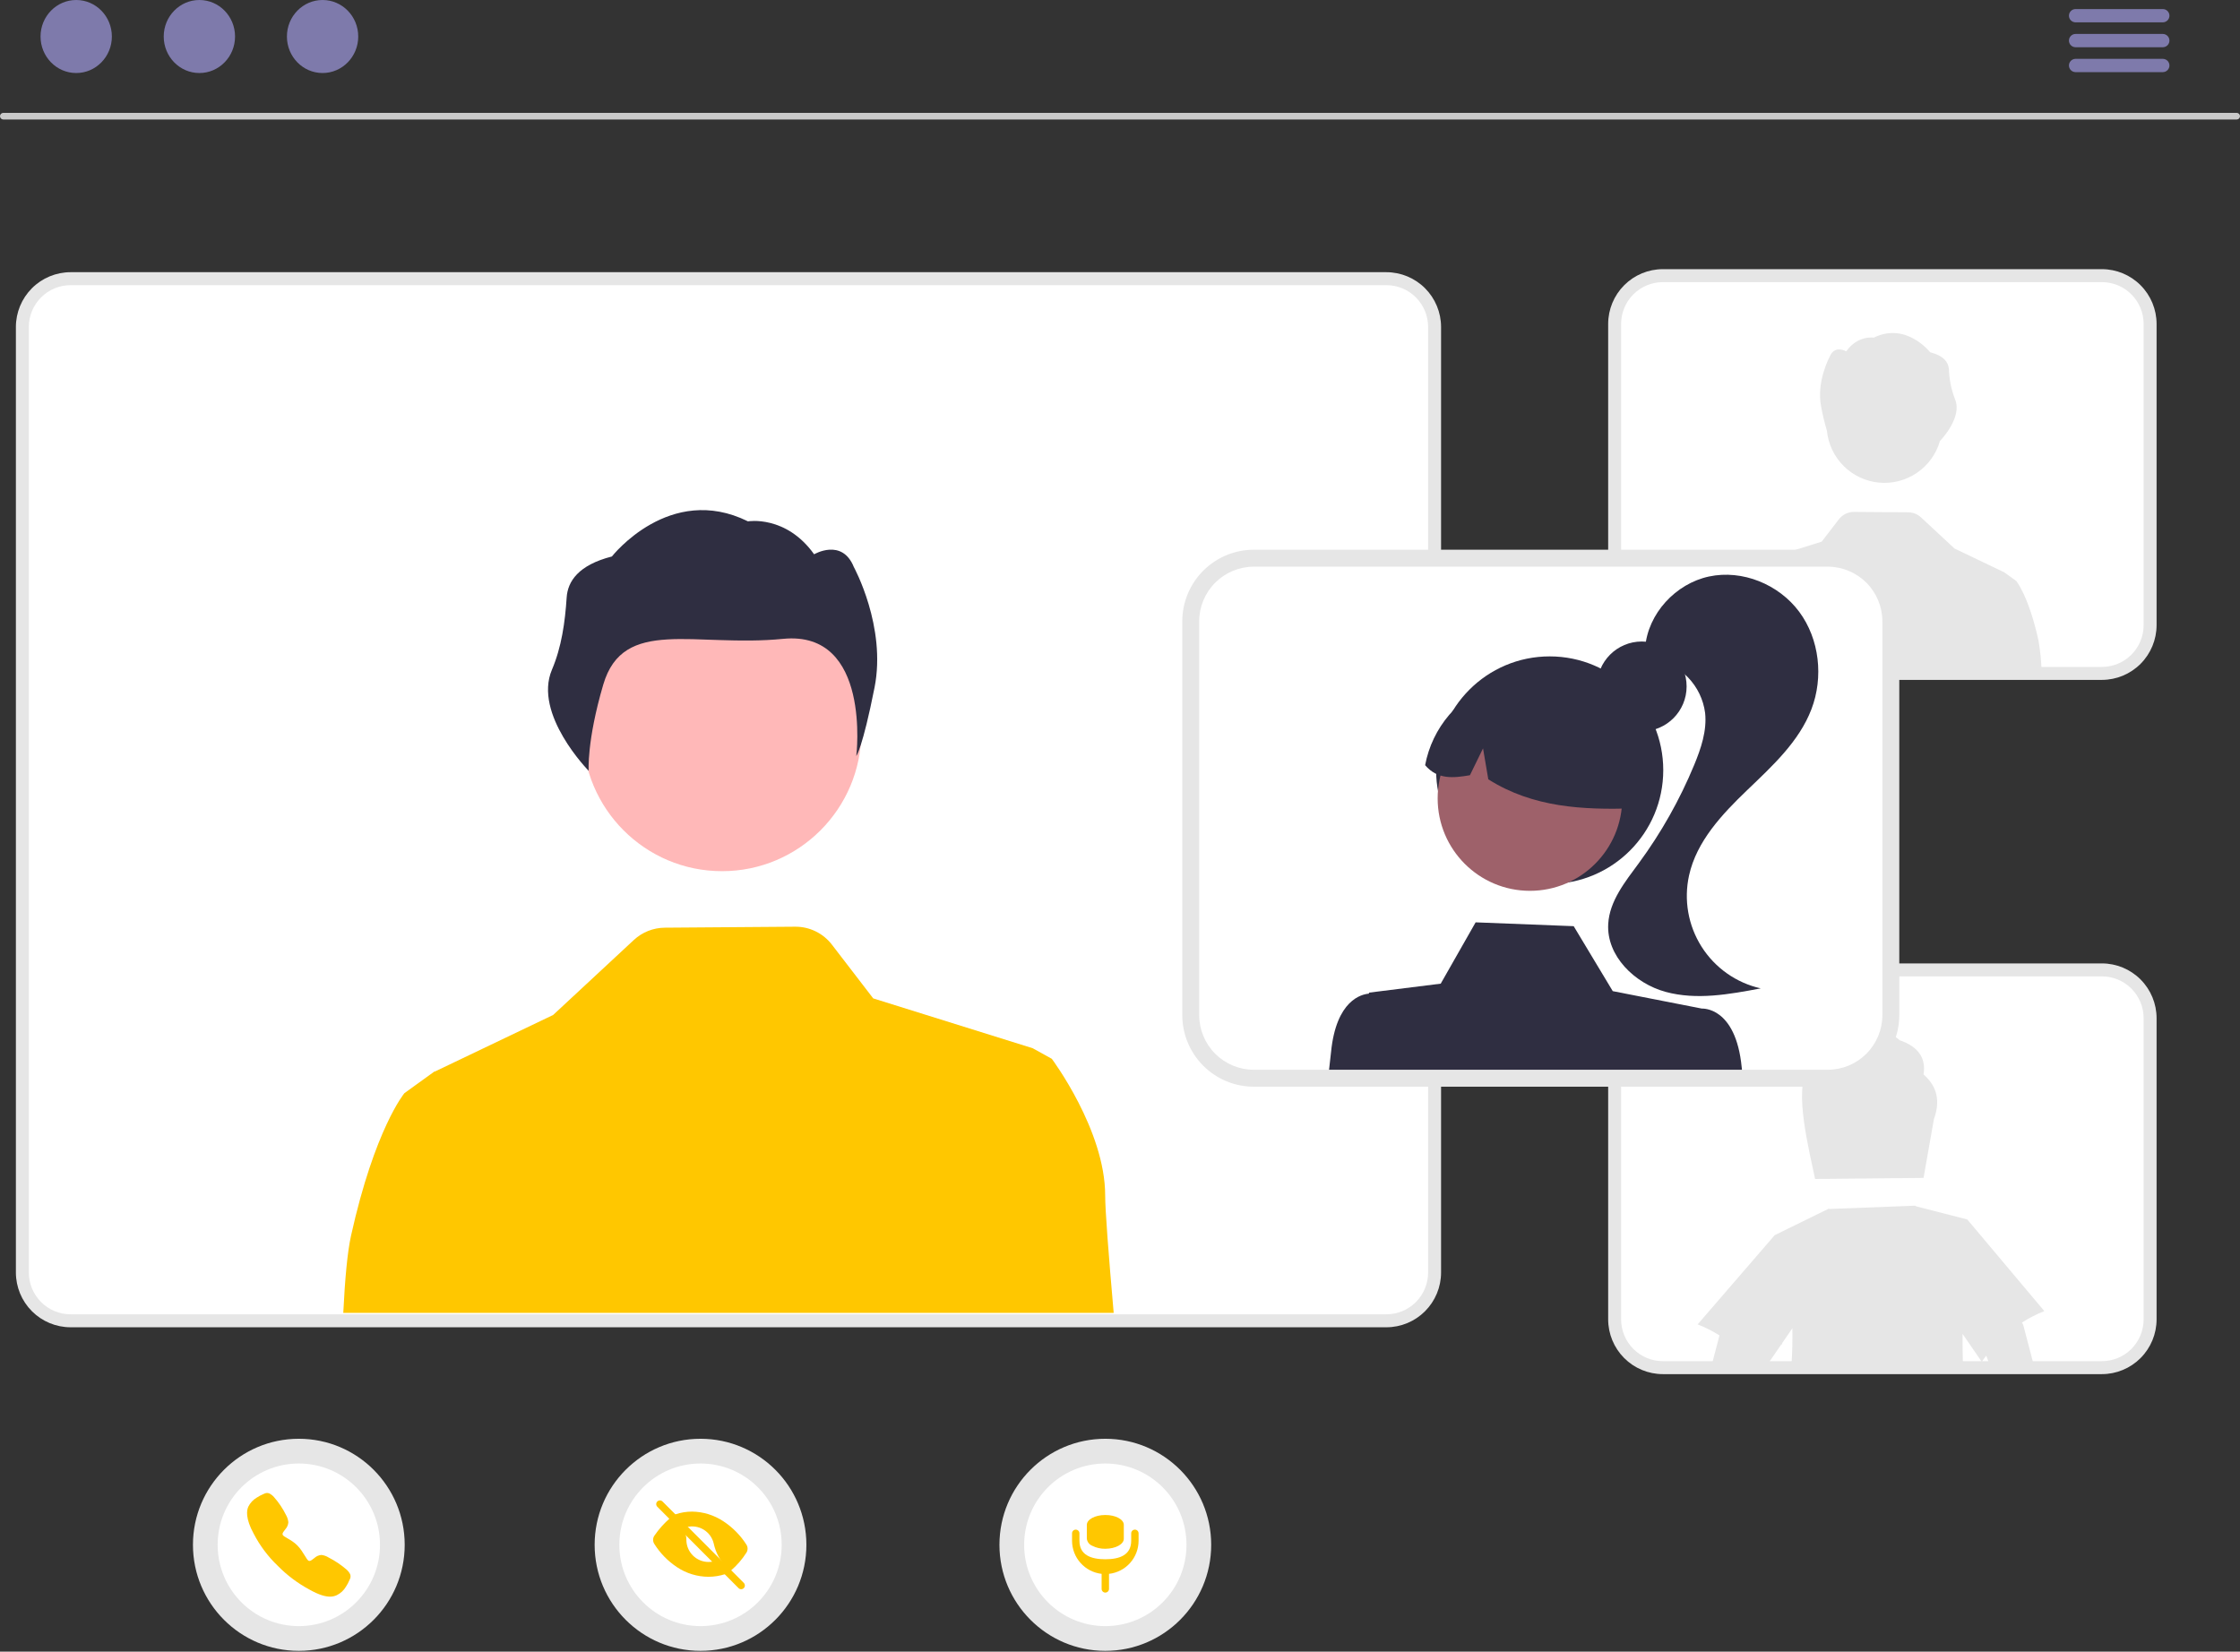 <svg width="438" height="323" viewBox="0 0 438 323" fill="none" xmlns="http://www.w3.org/2000/svg">
<rect x="0" y="0" width="438" height="323" fill="#333333" stroke="none"/>
<g clip-path="url(#clip0_61_1497)">
<path d="M271.094 259.565H13.794C10.961 259.562 8.244 258.433 6.241 256.426C4.238 254.419 3.111 251.698 3.107 248.859V63.937C3.111 61.098 4.238 58.377 6.241 56.37C8.244 54.363 10.961 53.234 13.794 53.231H271.094C273.927 53.234 276.643 54.363 278.647 56.37C280.65 58.377 281.777 61.098 281.78 63.937V248.859C281.777 251.698 280.65 254.419 278.647 256.426C276.643 258.433 273.927 259.562 271.094 259.565ZM13.794 58.865C12.452 58.867 11.165 59.402 10.216 60.352C9.267 61.303 8.734 62.592 8.732 63.937V248.859C8.733 250.204 9.267 251.493 10.216 252.443C11.165 253.394 12.452 253.929 13.794 253.93H271.094C272.436 253.929 273.722 253.394 274.671 252.443C275.62 251.493 276.154 250.204 276.156 248.859V63.937C276.154 62.592 275.62 61.303 274.671 60.352C273.722 59.402 272.436 58.867 271.094 58.865H13.794Z" fill="#E6E6E6"/>
<path d="M136.976 322.845C148.409 322.845 157.677 313.56 157.677 302.107C157.677 290.653 148.409 281.369 136.976 281.369C125.542 281.369 116.274 290.653 116.274 302.107C116.274 313.56 125.542 322.845 136.976 322.845Z" fill="#E6E6E6"/>
<path d="M136.975 318.006C145.741 318.006 152.847 310.888 152.847 302.107C152.847 293.326 145.741 286.207 136.975 286.207C128.21 286.207 121.104 293.326 121.104 302.107C121.104 310.888 128.21 318.006 136.975 318.006Z" fill="white"/>
<path d="M144.927 310.79C144.832 310.791 144.738 310.772 144.65 310.736C144.562 310.699 144.482 310.646 144.416 310.578L128.511 294.646C128.382 294.509 128.311 294.327 128.313 294.138C128.316 293.949 128.391 293.769 128.525 293.636C128.658 293.502 128.838 293.426 129.026 293.423C129.215 293.421 129.397 293.492 129.534 293.622L145.438 309.554C145.539 309.656 145.607 309.785 145.635 309.925C145.663 310.066 145.649 310.211 145.594 310.343C145.539 310.476 145.447 310.589 145.328 310.668C145.209 310.748 145.069 310.79 144.927 310.79Z" fill="#FFC700"/>
<path d="M145.952 303.639C146.101 303.404 146.18 303.131 146.179 302.852C146.179 302.573 146.098 302.3 145.947 302.066C144.788 300.25 143.259 298.7 141.462 297.516C139.64 296.302 137.507 295.641 135.319 295.612C134.216 295.613 133.12 295.793 132.074 296.145C132.045 296.155 132.019 296.172 131.998 296.195C131.977 296.218 131.963 296.246 131.955 296.276C131.948 296.306 131.949 296.337 131.958 296.367C131.966 296.397 131.982 296.424 132.004 296.445L134.138 298.584C134.161 298.606 134.189 298.622 134.219 298.63C134.249 298.638 134.281 298.639 134.312 298.631C135.43 298.358 136.609 298.542 137.592 299.14C138.575 299.739 139.28 300.704 139.552 301.824L139.557 301.845C139.926 303.576 140.768 305.171 141.99 306.45L142.67 307.132C142.702 307.164 142.745 307.183 142.79 307.184C142.835 307.186 142.879 307.171 142.914 307.142C144.096 306.133 145.119 304.952 145.952 303.639Z" fill="#FFC700"/>
<path d="M138.547 305.463C137.977 305.463 137.413 305.351 136.887 305.132C136.361 304.914 135.882 304.594 135.48 304.191C135.077 303.787 134.757 303.308 134.539 302.781C134.321 302.254 134.209 301.689 134.209 301.118C134.209 301.115 134.209 301.111 134.209 301.107C134.218 300.727 134.153 300.35 134.015 299.996C133.878 299.642 133.672 299.318 133.409 299.045L131.264 296.895C131.232 296.862 131.188 296.844 131.143 296.842C131.097 296.84 131.053 296.856 131.018 296.885C129.858 297.893 128.831 299.044 127.962 300.311C127.799 300.546 127.709 300.825 127.703 301.111C127.698 301.398 127.778 301.679 127.933 301.92C129.074 303.737 130.587 305.29 132.374 306.476C134.198 307.694 136.34 308.349 138.532 308.36C139.647 308.357 140.754 308.18 141.814 307.837C141.844 307.828 141.87 307.811 141.892 307.788C141.913 307.765 141.928 307.737 141.935 307.707C141.942 307.677 141.942 307.646 141.933 307.616C141.925 307.586 141.909 307.559 141.887 307.537L139.742 305.388C139.72 305.366 139.692 305.35 139.662 305.342C139.632 305.334 139.6 305.333 139.57 305.341C139.235 305.422 138.891 305.463 138.547 305.463Z" fill="#FFC700"/>
<path d="M58.431 322.845C69.864 322.845 79.132 313.56 79.132 302.107C79.132 290.653 69.864 281.369 58.431 281.369C46.998 281.369 37.729 290.653 37.729 302.107C37.729 313.56 46.998 322.845 58.431 322.845Z" fill="#E6E6E6"/>
<path d="M58.431 318.006C67.196 318.006 74.302 310.888 74.302 302.107C74.302 293.326 67.196 286.207 58.431 286.207C49.665 286.207 42.56 293.326 42.56 302.107C42.56 310.888 49.665 318.006 58.431 318.006Z" fill="white"/>
<path d="M64.528 312.245C63.646 312.245 62.407 311.926 60.552 310.887C58.246 309.653 56.141 308.075 54.307 306.208C52.41 304.398 50.825 302.284 49.618 299.954C47.953 296.922 48.237 295.332 48.554 294.653C48.92 293.91 49.496 293.291 50.21 292.873C50.62 292.605 51.053 292.374 51.504 292.185C51.549 292.166 51.591 292.147 51.629 292.13C51.778 292.046 51.944 291.994 52.115 291.978C52.286 291.963 52.458 291.984 52.621 292.04C52.981 292.214 53.302 292.46 53.563 292.764C54.503 293.821 55.296 294.999 55.92 296.269C56.176 296.708 56.334 297.198 56.382 297.704C56.345 298.205 56.142 298.68 55.806 299.053C55.747 299.134 55.688 299.212 55.631 299.287C55.287 299.739 55.212 299.87 55.262 300.104C55.362 300.573 56.889 300.981 58.124 302.215C59.359 303.45 59.938 305.144 60.408 305.245C60.651 305.297 60.785 305.218 61.251 304.861C61.318 304.81 61.386 304.757 61.458 304.704C61.832 304.351 62.314 304.135 62.825 304.091H62.828C63.341 304.144 63.834 304.317 64.268 304.597C65.52 305.234 66.691 306.021 67.753 306.941C68.057 307.202 68.304 307.522 68.478 307.883C68.534 308.046 68.555 308.219 68.539 308.39C68.524 308.562 68.472 308.728 68.388 308.879C68.371 308.916 68.353 308.957 68.333 309.003C68.143 309.455 67.912 309.888 67.642 310.297C67.224 311.011 66.605 311.587 65.863 311.952C65.446 312.15 64.989 312.25 64.528 312.245Z" fill="#FFC700"/>
<path d="M216.129 322.845C227.563 322.845 236.831 313.56 236.831 302.107C236.831 290.653 227.563 281.369 216.129 281.369C204.696 281.369 195.428 290.653 195.428 302.107C195.428 313.56 204.696 322.845 216.129 322.845Z" fill="#E6E6E6"/>
<path d="M216.129 318.006C224.895 318.006 232.001 310.888 232.001 302.107C232.001 293.326 224.895 286.207 216.129 286.207C207.364 286.207 200.258 293.326 200.258 302.107C200.258 310.888 207.364 318.006 216.129 318.006Z" fill="white"/>
<path d="M221.913 299.138C221.721 299.138 221.537 299.214 221.401 299.35C221.266 299.486 221.19 299.67 221.19 299.862V301.31C221.19 304.11 218.924 304.931 216.129 304.931C213.334 304.931 211.069 304.11 211.069 301.31V299.862C211.069 299.67 210.993 299.486 210.857 299.35C210.722 299.214 210.538 299.138 210.346 299.138C210.154 299.138 209.97 299.214 209.835 299.35C209.699 299.486 209.623 299.67 209.623 299.862V301.31C209.625 302.913 210.216 304.458 211.282 305.652C212.349 306.846 213.817 307.605 215.406 307.785V310.725C215.406 310.917 215.483 311.101 215.618 311.237C215.754 311.373 215.938 311.449 216.129 311.449C216.321 311.449 216.505 311.373 216.64 311.237C216.776 311.101 216.852 310.917 216.852 310.725V307.785C218.442 307.605 219.91 306.846 220.976 305.652C222.043 304.458 222.633 302.913 222.635 301.31V299.862C222.635 299.67 222.559 299.486 222.424 299.35C222.288 299.214 222.104 299.138 221.913 299.138Z" fill="#FFC700"/>
<path d="M216.129 302.882C215.243 302.899 214.365 302.698 213.574 302.297C213.29 302.183 213.041 301.995 212.855 301.752C212.668 301.509 212.551 301.22 212.515 300.915V298.22C212.507 297.151 214.113 296.282 216.101 296.278C216.11 296.278 216.12 296.278 216.129 296.278C218.104 296.266 219.722 297.117 219.744 298.178C219.744 298.192 219.744 298.206 219.744 298.22V300.915C219.754 301.994 218.137 302.874 216.129 302.882Z" fill="#FFC700"/>
<path d="M271.094 257.029H13.794C11.632 257.027 9.559 256.165 8.03 254.634C6.501 253.102 5.641 251.025 5.639 248.859V63.937C5.641 61.77 6.501 59.694 8.03 58.162C9.559 56.631 11.632 55.769 13.794 55.767H271.094C273.256 55.769 275.329 56.631 276.858 58.162C278.387 59.694 279.247 61.77 279.249 63.937V248.859C279.247 251.025 278.387 253.102 276.858 254.634C275.329 256.165 273.256 257.027 271.094 257.029Z" fill="white"/>
<path d="M141.184 170.369C156.225 170.369 168.419 158.154 168.419 143.087C168.419 128.019 156.225 115.804 141.184 115.804C126.143 115.804 113.95 128.019 113.95 143.087C113.95 158.154 126.143 170.369 141.184 170.369Z" fill="#FFB8B8"/>
<path d="M110.804 116.841C111.01 113.707 113.078 110.501 119.649 108.826C119.649 108.826 130.926 94.38 146.251 101.956C146.251 101.956 153.68 100.675 159.189 108.397C159.189 108.397 164.651 105.17 166.955 110.89C166.955 110.89 173.361 122.557 171.003 134.458C168.645 146.358 167.438 147.843 167.438 147.843C167.438 147.843 170.444 123.227 153.129 124.934C135.815 126.641 121.876 120.542 117.955 133.896C114.699 144.986 115.109 150.745 115.109 150.745C115.109 150.745 104.222 139.682 107.923 130.971C109.817 126.516 110.486 121.672 110.804 116.841Z" fill="#2F2E41"/>
<path d="M67.123 256.747H217.765C216.758 245.236 216.1 236.672 216.1 233.776C216.1 221.002 205.666 207.063 205.666 207.063L201.932 204.995L170.744 195.247L162.673 184.745C161.827 183.642 160.738 182.75 159.491 182.14C158.244 181.53 156.872 181.218 155.484 181.229L129.988 181.42C127.745 181.438 125.588 182.294 123.942 183.821L108.154 198.493L84.998 209.57L84.958 209.531L84.716 209.711L81.28 212.19L79.07 213.79C79.07 213.79 73.271 220.76 68.636 241.664C67.939 244.808 67.449 250.07 67.123 256.747Z" fill="#FFC700"/>
<path d="M437.366 23.369H0.634C0.465 23.365 0.303 23.295 0.185 23.174C0.066 23.052 0 22.889 0 22.72C0 22.55 0.066 22.387 0.185 22.266C0.303 22.144 0.465 22.074 0.634 22.07H437.366C437.536 22.074 437.697 22.144 437.815 22.266C437.934 22.387 438 22.55 438 22.72C438 22.889 437.934 23.052 437.815 23.174C437.697 23.295 437.536 23.365 437.366 23.369Z" fill="#CACACA"/>
<path d="M14.901 14.281C18.752 14.281 21.873 11.084 21.873 7.14C21.873 3.197 18.752 0 14.901 0C11.05 0 7.928 3.197 7.928 7.14C7.928 11.084 11.05 14.281 14.901 14.281Z" fill="#7E7AAB"/>
<path d="M38.988 14.281C42.839 14.281 45.96 11.084 45.96 7.14C45.96 3.197 42.839 0 38.988 0C35.137 0 32.015 3.197 32.015 7.14C32.015 11.084 35.137 14.281 38.988 14.281Z" fill="#7E7AAB"/>
<path d="M63.075 14.281C66.925 14.281 70.047 11.084 70.047 7.14C70.047 3.197 66.925 0 63.075 0C59.224 0 56.102 3.197 56.102 7.14C56.102 11.084 59.224 14.281 63.075 14.281Z" fill="#7E7AAB"/>
<path d="M422.934 4.368H405.82C405.481 4.36 405.159 4.22 404.922 3.977C404.685 3.735 404.552 3.409 404.552 3.069C404.552 2.73 404.685 2.404 404.922 2.161C405.159 1.919 405.481 1.779 405.82 1.771H422.934C423.273 1.779 423.596 1.919 423.833 2.161C424.07 2.404 424.202 2.73 424.202 3.069C424.202 3.409 424.07 3.735 423.833 3.977C423.596 4.22 423.273 4.36 422.934 4.368Z" fill="#7E7AAB"/>
<path d="M422.934 9.236H405.82C405.481 9.229 405.159 9.089 404.922 8.846C404.685 8.603 404.552 8.277 404.552 7.938C404.552 7.598 404.685 7.272 404.922 7.03C405.159 6.787 405.481 6.647 405.82 6.64H422.934C423.273 6.647 423.596 6.787 423.833 7.03C424.07 7.272 424.202 7.598 424.202 7.938C424.202 8.277 424.07 8.603 423.833 8.846C423.596 9.089 423.273 9.229 422.934 9.236Z" fill="#7E7AAB"/>
<path d="M422.934 14.105H405.82C405.481 14.097 405.159 13.957 404.922 13.714C404.685 13.472 404.552 13.146 404.552 12.806C404.552 12.467 404.685 12.141 404.922 11.898C405.159 11.656 405.481 11.515 405.82 11.508H422.934C423.273 11.515 423.596 11.656 423.833 11.898C424.07 12.141 424.202 12.467 424.202 12.806C424.202 13.146 424.07 13.472 423.833 13.714C423.596 13.957 423.273 14.097 422.934 14.105Z" fill="#7E7AAB"/>
<path d="M411.002 268.728H325.14C322.307 268.725 319.591 267.596 317.587 265.589C315.584 263.582 314.457 260.861 314.454 258.023V199.111C314.457 196.273 315.584 193.552 317.587 191.545C319.591 189.538 322.307 188.409 325.14 188.406H411.002C413.836 188.409 416.552 189.538 418.555 191.545C420.559 193.552 421.686 196.273 421.689 199.111V258.023C421.686 260.861 420.559 263.582 418.555 265.589C416.552 267.596 413.836 268.725 411.002 268.728ZM325.14 194.04C323.798 194.042 322.511 194.576 321.563 195.527C320.614 196.478 320.08 197.767 320.078 199.111V258.023C320.08 259.367 320.614 260.656 321.563 261.607C322.511 262.557 323.798 263.092 325.14 263.094H411.002C412.344 263.092 413.631 262.557 414.58 261.607C415.529 260.656 416.063 259.367 416.065 258.023V199.111C416.063 197.767 415.529 196.478 414.58 195.527C413.631 194.576 412.344 194.042 411.002 194.04H325.14Z" fill="#E6E6E6"/>
<path d="M411.002 266.193H325.14C322.978 266.19 320.905 265.329 319.376 263.797C317.847 262.265 316.987 260.189 316.985 258.023V199.111C316.987 196.945 317.847 194.868 319.376 193.337C320.905 191.805 322.978 190.943 325.14 190.941H411.002C413.165 190.943 415.238 191.805 416.767 193.337C418.295 194.868 419.155 196.945 419.158 199.111V258.023C419.155 260.189 418.295 262.265 416.767 263.797C415.238 265.329 413.165 266.19 411.002 266.193Z" fill="white"/>
<path d="M376.123 210.118C376.619 207.016 375.215 204.732 371.491 203.443C367.787 200.223 362.312 199.45 359.026 204.607C357.699 204.528 356.393 204.965 355.381 205.828C354.368 206.69 353.727 207.91 353.59 209.234C350.572 212.749 353.924 225.648 354.917 230.563L360.215 230.511L370.792 230.406L376.123 230.354L378.155 218.829C379.389 215.478 378.886 212.539 376.123 210.118Z" fill="#E6E6E6"/>
<path d="M395.362 258.638C396.746 257.753 398.212 257.004 399.739 256.4L384.674 238.481L374.718 235.929C374.636 235.883 374.556 235.836 374.476 235.788L357.68 236.433L357.608 236.361L347.018 241.551L331.953 258.998C333.44 259.582 334.868 260.305 336.219 261.158L334.664 267.081H345.444L348.312 262.906H348.456C348.456 262.834 348.462 262.762 348.462 262.69L350.474 259.758C350.52 262.127 350.455 264.568 350.291 267.081H383.819C383.766 264.993 383.753 262.919 383.753 260.857L387.503 266.309C387.784 265.896 388.085 265.51 388.385 265.118L389.123 267.081H397.708L395.65 259.241C395.592 259.024 395.494 258.82 395.362 258.638Z" fill="#E6E6E6"/>
<path d="M411.002 132.961H325.14C322.307 132.957 319.591 131.829 317.587 129.822C315.584 127.815 314.457 125.093 314.454 122.255V63.344C314.457 60.505 315.584 57.784 317.587 55.777C319.591 53.77 322.307 52.641 325.14 52.638H411.002C413.836 52.641 416.552 53.77 418.555 55.777C420.559 57.784 421.686 60.505 421.689 63.344V122.255C421.686 125.094 420.559 127.815 418.555 129.822C416.552 131.829 413.836 132.957 411.002 132.961ZM325.14 58.273C323.798 58.274 322.511 58.809 321.563 59.76C320.614 60.71 320.08 61.999 320.078 63.344V122.255C320.08 123.6 320.614 124.889 321.563 125.839C322.511 126.79 323.798 127.325 325.14 127.326H411.002C412.344 127.325 413.631 126.79 414.58 125.839C415.529 124.889 416.063 123.6 416.065 122.255V63.344C416.063 61.999 415.529 60.71 414.58 59.76C413.631 58.809 412.344 58.274 411.002 58.273H325.14Z" fill="#E6E6E6"/>
<path d="M411.002 130.425H325.14C322.978 130.423 320.905 129.561 319.376 128.029C317.847 126.498 316.987 124.421 316.985 122.255V63.343C316.987 61.178 317.847 59.101 319.376 57.569C320.905 56.038 322.978 55.176 325.14 55.174H411.002C413.165 55.176 415.238 56.038 416.767 57.569C418.295 59.101 419.156 61.178 419.158 63.343V122.255C419.156 124.421 418.295 126.498 416.767 128.029C415.238 129.561 413.165 130.423 411.002 130.425Z" fill="white"/>
<path d="M357.226 84.221C357.483 86.839 358.644 89.286 360.507 91.141C362.37 92.996 364.821 94.142 367.436 94.383C370.052 94.624 372.67 93.944 374.84 92.461C377.009 90.978 378.595 88.784 379.325 86.256C379.691 85.874 383.746 81.533 382.278 78.079C381.553 76.205 381.149 74.223 381.083 72.214C380.997 70.914 380.139 69.583 377.412 68.888C377.412 68.888 372.731 62.892 366.371 66.037C366.371 66.037 363.287 65.505 361.001 68.71C361.001 68.71 358.734 67.371 357.778 69.745C357.778 69.745 355.119 74.587 356.098 79.526C356.385 81.111 356.762 82.678 357.226 84.221Z" fill="#E6E6E6"/>
<path d="M398.584 125.192C396.66 116.516 394.254 113.623 394.254 113.623L393.336 112.959L391.91 111.93L391.81 111.855L391.793 111.872L382.182 107.274L375.63 101.185C374.946 100.551 374.052 100.196 373.12 100.188L362.538 100.109C361.962 100.104 361.393 100.234 360.876 100.487C360.358 100.74 359.906 101.11 359.555 101.568L356.205 105.927L343.261 109.973L341.711 110.831C341.711 110.831 337.381 116.616 337.381 121.918C337.381 123.12 337.108 126.674 336.69 131.452H399.212C399.156 129.353 398.947 127.26 398.584 125.192Z" fill="#E6E6E6"/>
<path d="M357.407 212.518H245.151C241.447 212.514 237.895 211.038 235.276 208.414C232.657 205.791 231.183 202.233 231.179 198.522V121.501C231.183 117.79 232.657 114.233 235.276 111.609C237.895 108.985 241.447 107.509 245.151 107.505H357.407C361.111 107.509 364.663 108.985 367.282 111.609C369.901 114.233 371.374 117.79 371.379 121.501V198.522C371.374 202.233 369.901 205.791 367.282 208.414C364.663 211.038 361.111 212.514 357.407 212.518ZM245.151 114.871C243.396 114.873 241.714 115.573 240.473 116.815C239.233 118.058 238.535 119.743 238.533 121.501V198.522C238.535 200.28 239.233 201.965 240.473 203.208C241.714 204.451 243.396 205.15 245.151 205.152H357.407C359.162 205.15 360.844 204.451 362.085 203.208C363.325 201.965 364.023 200.28 364.025 198.522V121.501C364.023 119.743 363.325 118.058 362.085 116.815C360.844 115.573 359.162 114.873 357.407 114.871H245.151Z" fill="#E6E6E6"/>
<path d="M357.406 110.819H245.151C242.324 110.823 239.613 111.95 237.614 113.953C235.614 115.955 234.489 118.671 234.486 121.503V198.525C234.49 201.357 235.615 204.071 237.614 206.073C239.614 208.075 242.324 209.201 245.151 209.203H357.406C360.233 209.201 362.943 208.075 364.943 206.073C366.942 204.071 368.067 201.357 368.071 198.525V121.503C368.067 118.671 366.942 115.955 364.943 113.953C362.944 111.95 360.233 110.823 357.406 110.819Z" fill="white"/>
<path d="M321.027 143.018C325.868 143.018 329.793 139.086 329.793 134.236C329.793 129.386 325.868 125.454 321.027 125.454C316.185 125.454 312.26 129.386 312.26 134.236C312.26 139.086 316.185 143.018 321.027 143.018Z" fill="#2F2E41"/>
<path d="M303.018 172.859C315.283 172.859 325.226 162.899 325.226 150.612C325.226 138.325 315.283 128.365 303.018 128.365C290.753 128.365 280.81 138.325 280.81 150.612C280.81 162.899 290.753 172.859 303.018 172.859Z" fill="#2F2E41"/>
<path d="M299.159 174.212C309.126 174.212 317.206 166.118 317.206 156.134C317.206 146.149 309.126 138.055 299.159 138.055C289.193 138.055 281.113 146.149 281.113 156.134C281.113 166.118 289.193 174.212 299.159 174.212Z" fill="#9E616A"/>
<path d="M292.356 133.62C295.862 132.423 299.624 132.192 303.249 132.951C306.875 133.709 310.23 135.429 312.965 137.931C315.699 140.434 317.713 143.626 318.794 147.174C319.876 150.723 319.986 154.497 319.113 158.102C309.635 158.358 299.822 157.983 291.015 152.403L289.986 146.356L287.421 151.605C284.241 152.149 281.094 152.507 278.664 149.64C279.347 146.003 280.971 142.609 283.374 139.798C285.776 136.986 288.874 134.856 292.356 133.62Z" fill="#2F2E41"/>
<path d="M334.165 112.743C340.686 111.345 347.827 114.276 351.806 119.637C355.786 124.997 356.587 132.455 354.202 138.694C351.769 145.058 346.516 149.835 341.604 154.55C336.693 159.265 331.748 164.53 330.274 171.183C329.212 175.975 330.091 180.993 332.717 185.137C335.343 189.281 339.502 192.213 344.283 193.289C338.132 194.458 331.724 195.619 325.683 193.971C319.642 192.322 314.117 186.964 314.464 180.701C314.714 176.189 317.789 172.42 320.463 168.781C324.82 162.851 328.447 156.415 331.266 149.614C332.61 146.368 333.786 142.903 333.409 139.409C333.068 136.806 331.902 134.382 330.082 132.494C328.261 130.605 325.883 129.353 323.299 128.921L321.686 126.654C322.224 119.995 327.644 114.142 334.165 112.743Z" fill="#2F2E41"/>
<path d="M340.563 208.706C339.394 196.774 332.79 197.243 332.79 197.243L315.351 193.829L307.713 181.125L288.538 180.376L281.712 192.366L267.686 194.122L267.675 194.321C266.284 194.427 261.269 195.527 260.264 205.778C260.171 206.721 260.042 207.874 259.878 209.203H340.615C340.598 209.028 340.58 208.864 340.563 208.706Z" fill="#2F2E41"/>
</g>
<defs>
<clipPath id="clip0_61_1497">
<rect width="438" height="322.845" fill="white"/>
</clipPath>
</defs>
</svg>
